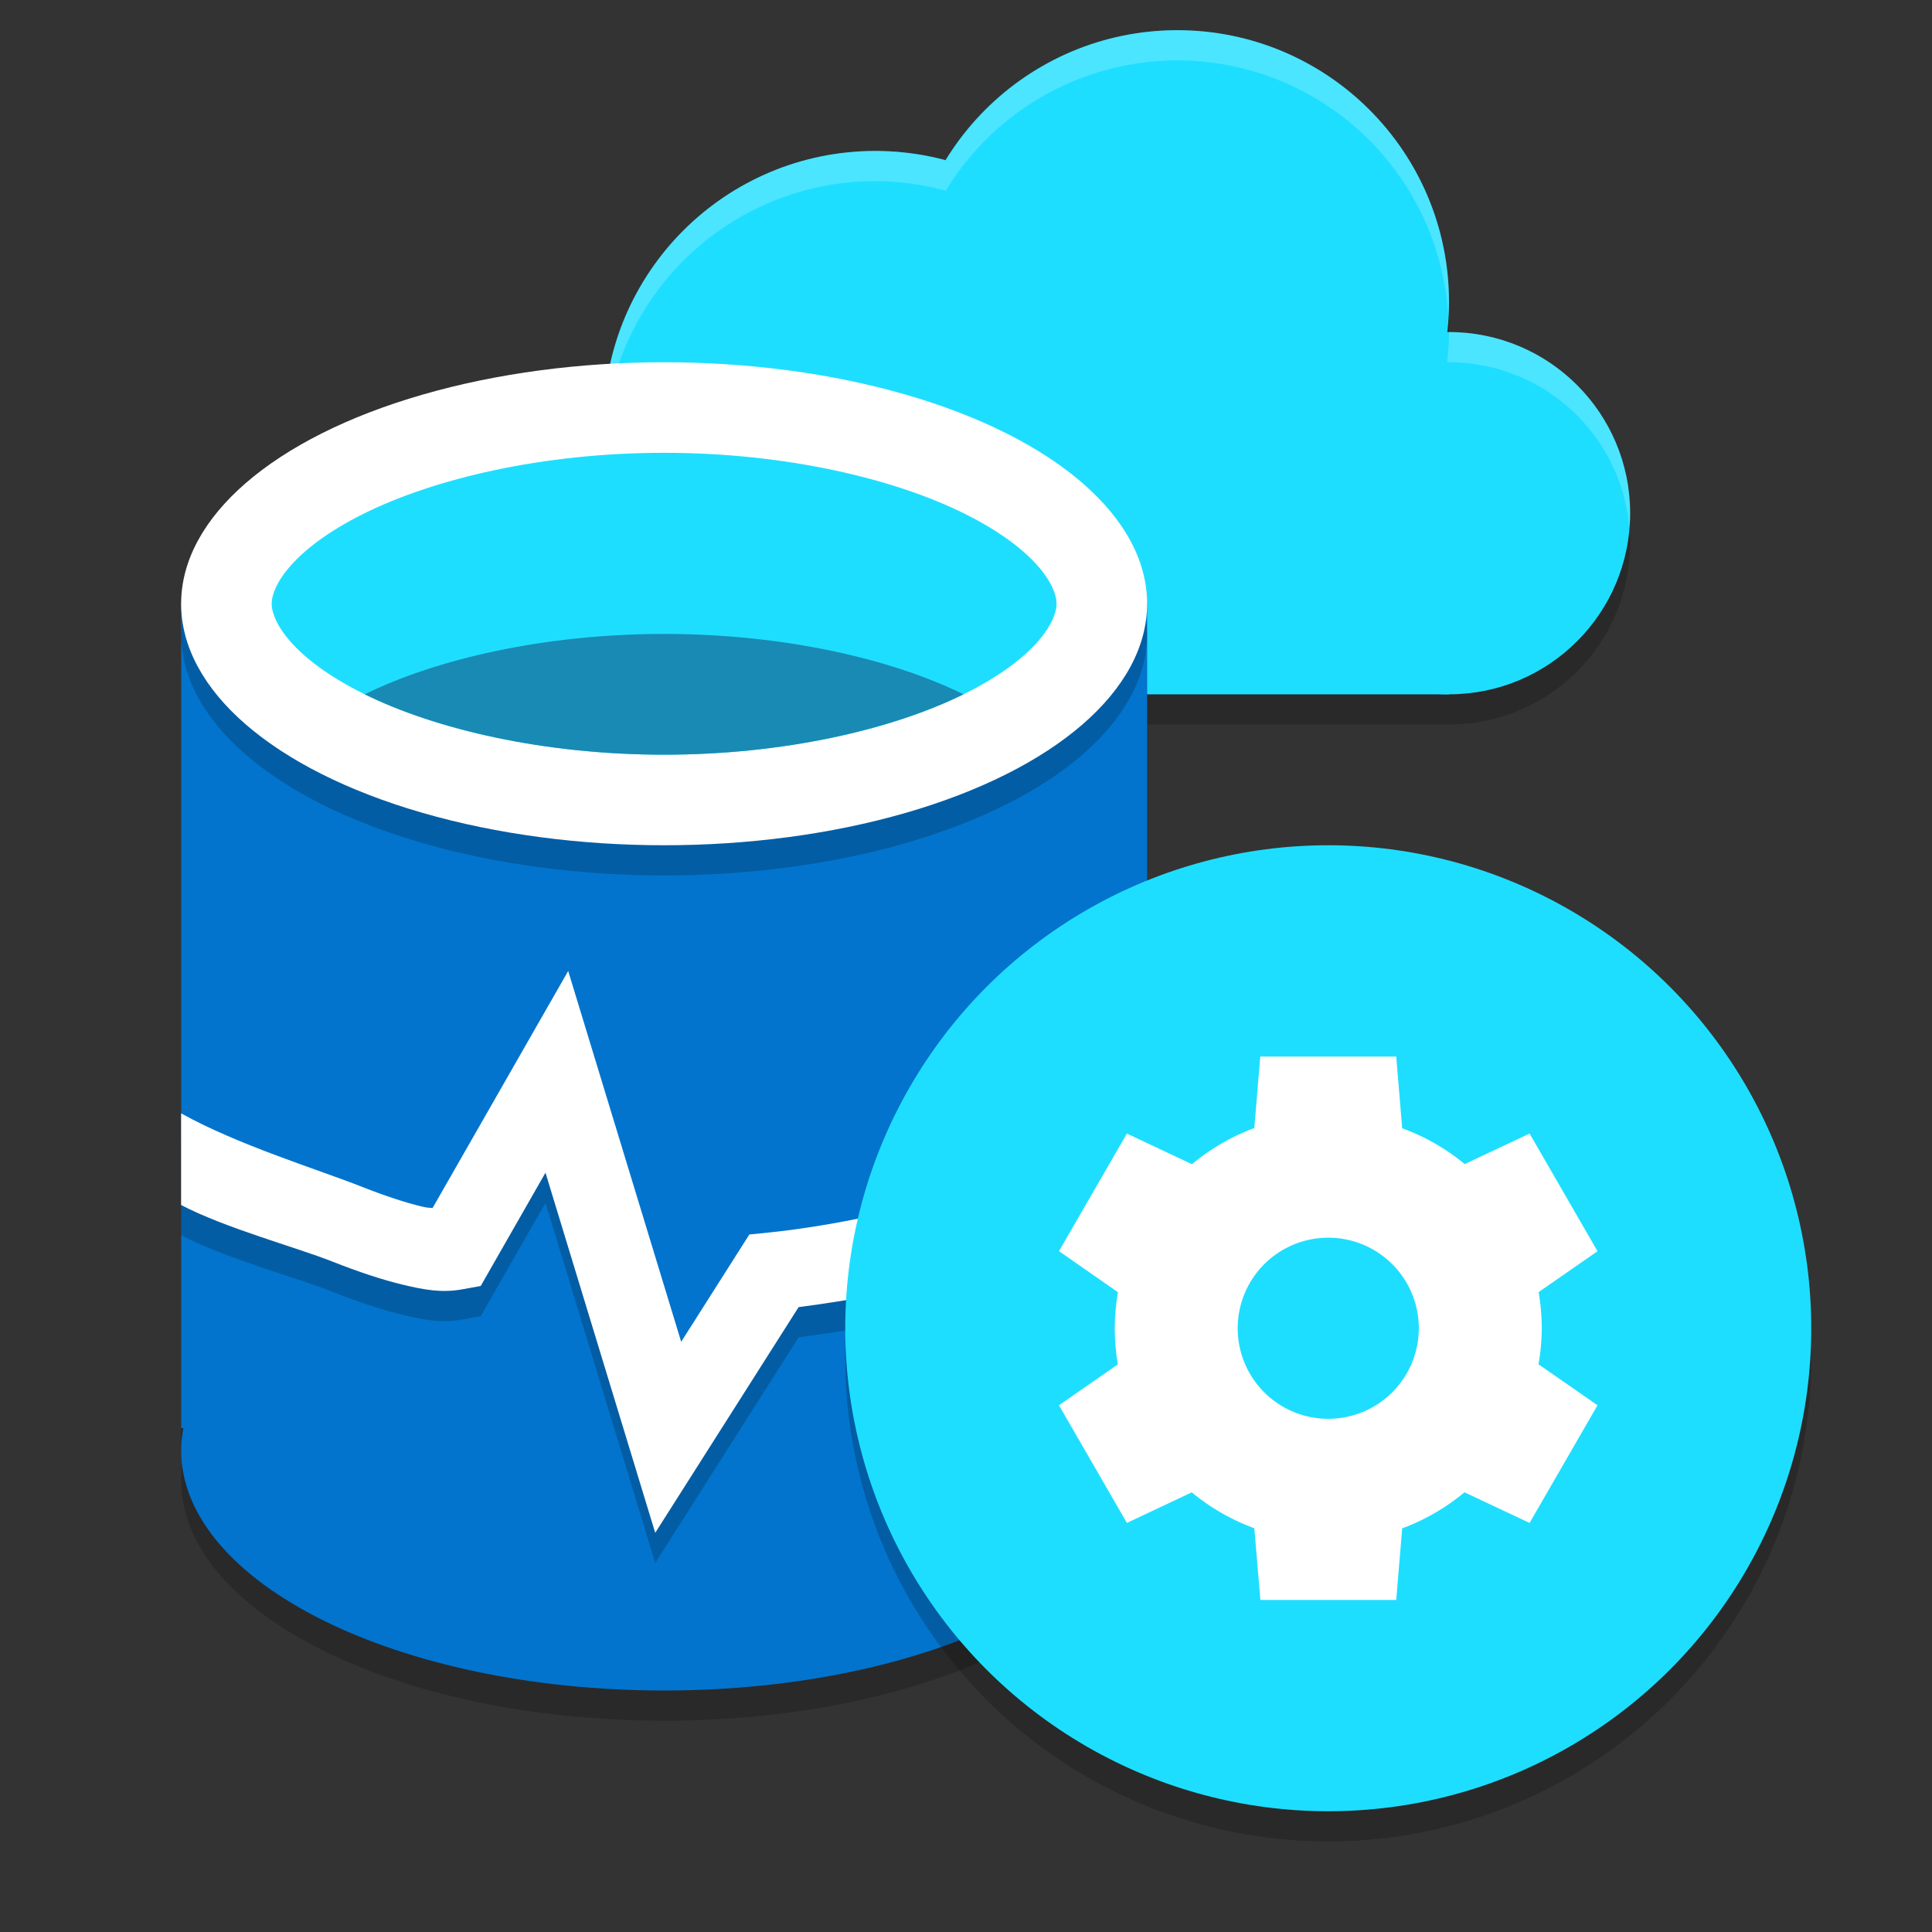 <svg xmlns="http://www.w3.org/2000/svg" width="64" height="64" version="1.1"><rect width="100%" height="100%" fill="#333333" stroke="none"/><defs>
<linearGradient id="ucPurpleBlue" x1="0%" y1="0%" x2="100%" y2="100%">
  <stop offset="0%" style="stop-color:#B794F4;stop-opacity:1"/>
  <stop offset="100%" style="stop-color:#4299E1;stop-opacity:1"/>
</linearGradient>
</defs>
 <path style="opacity:0.2" d="M 39,2 A 9,9 0 0 0 31.324,6.316 9,9 0 0 0 29,6 a 9,9 0 0 0 -9,9 9,9 0 0 0 9,9 h 19 a 6,6 0 0 0 6,-6 6,6 0 0 0 -6,-6 6,6 0 0 0 -0.062,0.004 9,9 0 0 0 0.062,-1.004 9,9 0 0 0 -9,-9 z"/>
 <circle style="fill:#1edeff" cx="29" cy="14" r="9"/>
 <circle style="fill:#1edeff" cx="39" cy="10" r="9"/>
 <circle style="fill:#1edeff" cx="48" cy="17" r="6"/>
 <rect style="fill:#1edeff" width="19" height="8.571" x="29" y="14.43"/>
 <path style="opacity:0.2;fill:#ffffff" d="M 39,1 A 9,9 0 0 0 31.328,5.318 9,9 0 0 0 29,5 9,9 0 0 0 20,14 9,9 0 0 0 20.021,14.424 9,9 0 0 1 29,6 9,9 0 0 1 31.328,6.318 9,9 0 0 1 39,2 9,9 0 0 1 47.975,10.477 9,9 0 0 0 48,10 9,9 0 0 0 39,1 Z m 9,10 A 9,9 0 0 1 47.939,12.002 6,6 0 0 1 48,12 6,6 0 0 1 53.975,17.498 6,6 0 0 0 54,17 6,6 0 0 0 48,11 Z"/>
 <path style="opacity:0.2" d="m 6,20.965 v 27.345 h 0.074 c -0.047,0.241 -0.071,0.482 -0.074,0.724 0,4.399 7.163,7.966 16,7.966 8.837,0 16,-3.566 16,-7.966 -0.004,-0.242 -0.031,-0.483 -0.08,-0.724 H 38 V 20.965 Z"/>
 <path style="fill:#0274cd" d="m 6,19.965 v 27.345 h 0.074 c -0.047,0.241 -0.071,0.482 -0.074,0.724 0,4.399 7.163,7.966 16,7.966 8.837,0 16,-3.566 16,-7.966 -0.004,-0.242 -0.031,-0.483 -0.08,-0.724 H 38 V 19.965 Z"/>
 <path style="opacity:0.2" d="m 18.822,33.165 -4.492,7.852 c -0.148,-0.016 -0.142,0.002 -0.357,-0.049 -0.521,-0.124 -1.21,-0.348 -2.003,-0.661 C 10.577,39.755 7.849,38.918 6,37.881 v 3.036 c 1.445,0.76 3.803,1.398 4.992,1.867 0.876,0.346 1.663,0.609 2.362,0.776 0.699,0.167 1.279,0.274 1.958,0.151 L 15.924,43.6 18.07,39.847 21.705,51.777 l 4.75,-7.477 C 29.732,43.874 35.039,42.813 38,40.774 v -3.427 c -2.76,2.602 -8.845,4.104 -12.534,4.482 l -0.643,0.065 -2.258,3.555 z"/>
 <path style="fill:#ffffff" d="m 18.822,32.165 -4.492,7.852 c -0.148,-0.016 -0.142,0.002 -0.357,-0.049 -0.521,-0.124 -1.21,-0.348 -2.003,-0.661 C 10.577,38.755 7.849,37.918 6,36.881 v 3.036 c 1.445,0.76 3.803,1.398 4.992,1.867 0.876,0.346 1.663,0.609 2.362,0.776 0.699,0.167 1.279,0.274 1.958,0.151 L 15.924,42.6 18.07,38.847 21.705,50.777 l 4.75,-7.477 C 29.732,42.874 35.039,41.813 38,39.774 v -3.427 c -2.76,2.602 -8.845,4.104 -12.534,4.482 l -0.643,0.065 -2.258,3.555 z"/>
 <circle style="opacity:0.2" cx="44" cy="45" r="16"/>
 <ellipse style="opacity:0.2" cx="22" cy="21" rx="16" ry="8"/>
 <ellipse style="fill:#ffffff" cx="22" cy="20" rx="16" ry="8"/>
 <circle style="fill:#1edeff" cx="44" cy="44" r="16"/>
 <path style="fill:#ffffff" d="M 41.748 35 L 41.551 37.367 A 7.072 7.072 0 0 0 39.486 38.566 L 37.33 37.551 L 35.08 41.445 L 37.035 42.807 A 7.072 7.072 0 0 0 36.928 44 A 7.072 7.072 0 0 0 37.031 45.197 L 35.08 46.551 L 37.33 50.449 L 39.479 49.436 A 7.072 7.072 0 0 0 41.551 50.625 L 41.752 53 L 46.252 53 L 46.449 50.629 A 7.072 7.072 0 0 0 48.514 49.434 L 50.67 50.449 L 52.92 46.551 L 50.965 45.193 A 7.072 7.072 0 0 0 51.072 44 A 7.072 7.072 0 0 0 50.969 42.803 L 52.92 41.449 L 50.67 37.551 L 48.521 38.562 A 7.072 7.072 0 0 0 46.449 37.375 L 46.252 35 L 41.752 35 L 41.748 35 z M 44 41 A 3 3 0 0 1 47 44 A 3 3 0 0 1 44 47 A 3 3 0 0 1 41 44 A 3 3 0 0 1 44 41 z"/>
 <path style="fill:#1edeff" d="M 22 15 C 17.987 15 14.377 15.853 12.027 17.027 C 9.678 18.202 9 19.412 9 20 C 9 20.588 9.678 21.798 12.027 22.973 C 14.377 24.147 17.987 25 22 25 C 26.013 25 29.623 24.147 31.973 22.973 C 34.322 21.798 35 20.588 35 20 C 35 19.412 34.322 18.202 31.973 17.027 C 29.623 15.853 26.013 15 22 15 z"/>
 <path style="fill:#198ab3" d="M 22 21 C 18.018 21 14.435 21.839 12.084 23 C 14.435 24.161 18.018 25 22 25 C 25.982 25 29.565 24.161 31.916 23 C 29.565 21.839 25.982 21 22 21 z"/>
</svg>
